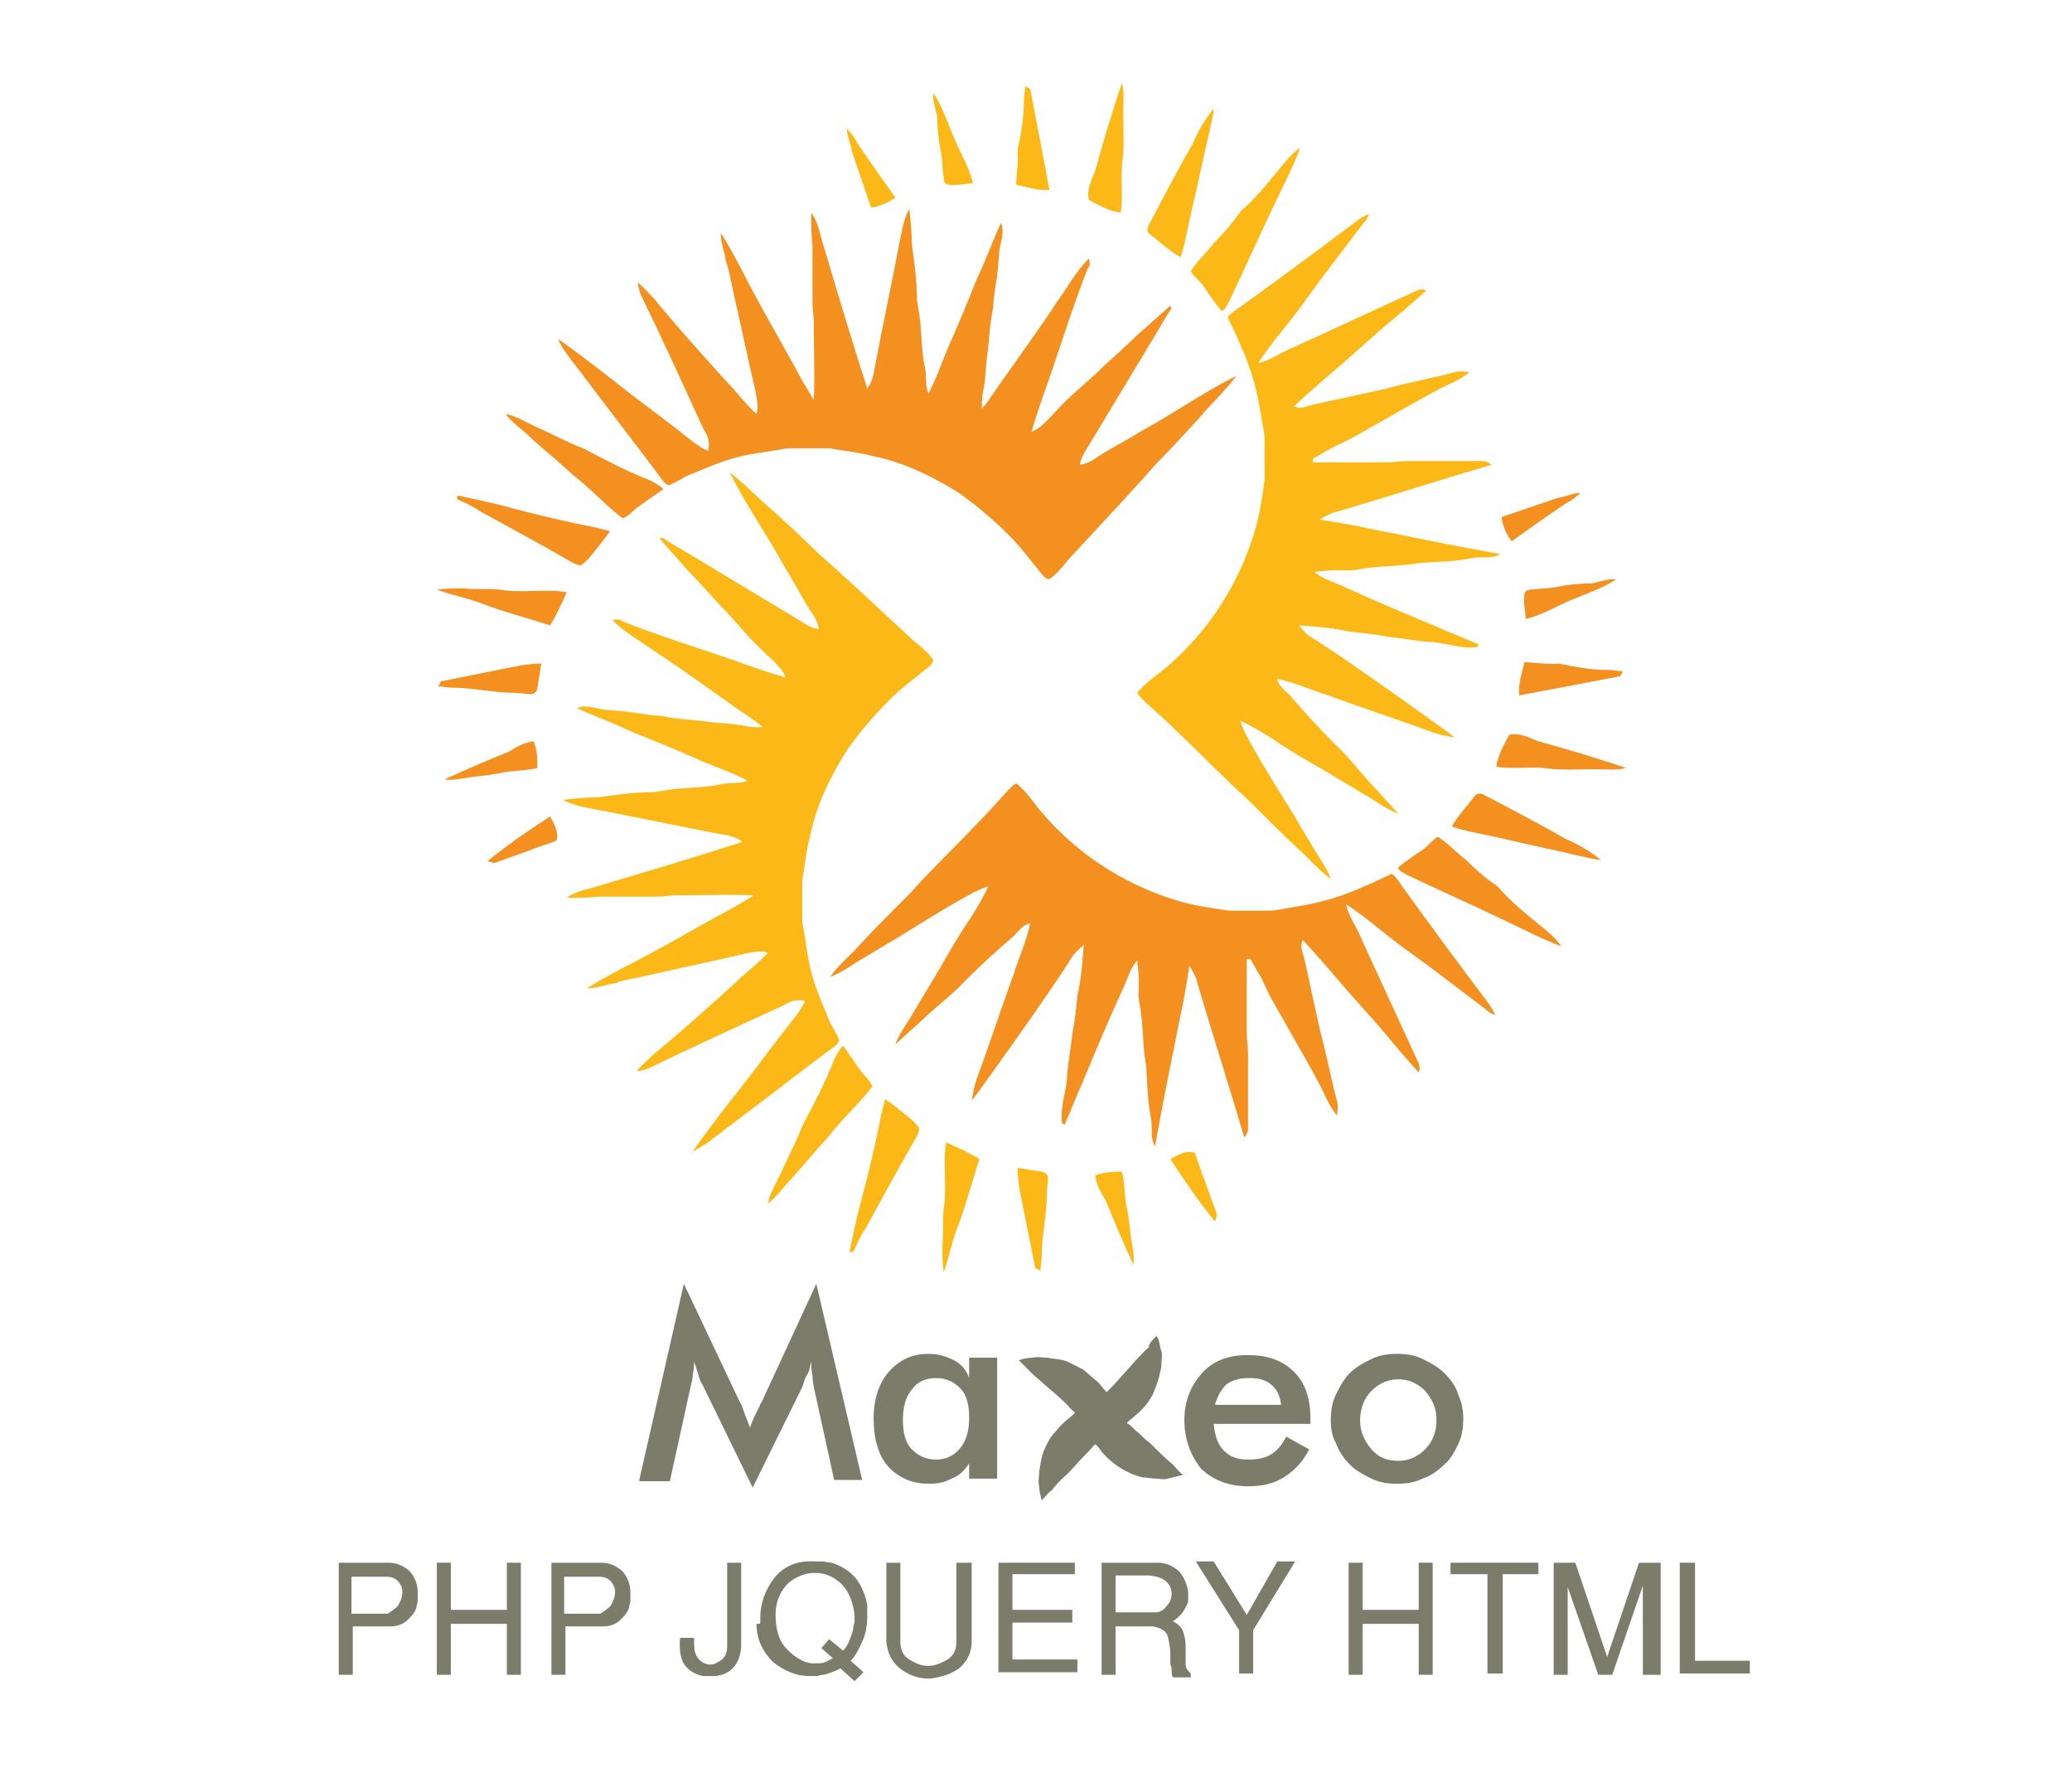 <?xml version="1.0" encoding="utf-8"?>
<!-- Generator: Adobe Illustrator 19.0.0, SVG Export Plug-In . SVG Version: 6.00 Build 0)  -->
<svg version="1.1" id="Livello_1" xmlns="http://www.w3.org/2000/svg" xmlns:xlink="http://www.w3.org/1999/xlink" x="0px" y="0px"
	 viewBox="-216 350.2 162.7 140.7" style="enable-background:new -216 350.2 162.7 140.7;" xml:space="preserve">
<style type="text/css">
	.st0{enable-background:new    ;}
	.st1{fill:#7B7C6A;}
	.st2{fill:#FCB816;}
	.st3{fill:#F39020;}
</style>
<g>
	<g class="st0">
		<path class="st1" d="M-165.8,466.4l3.5-15.4l4.4,9.3c0.1,0.1,0.2,0.4,0.3,0.7c0.1,0.3,0.3,0.8,0.5,1.3c0.1-0.4,0.4-1,0.7-1.6
			c0.1-0.2,0.1-0.3,0.2-0.4l4.3-9.3l3.6,15.4h-2.2l-1.6-7.3c0-0.1-0.1-0.4-0.1-0.9c-0.1-0.4-0.1-0.8-0.1-1.1c-0.1,0.3-0.1,0.7-0.3,1
			s-0.3,0.7-0.4,1l-3.9,7.9l-3.9-8c-0.2-0.3-0.3-0.6-0.4-1c-0.1-0.3-0.2-0.6-0.3-0.9c0,0.3,0,0.6-0.1,1c0,0.3-0.1,0.7-0.2,1.1
			l-1.6,7.3H-165.8z"/>
		<path class="st1" d="M-147.4,461.6c0-1.5,0.4-2.8,1.2-3.7c0.8-0.9,1.8-1.4,3.1-1.4c0.8,0,1.4,0.2,2,0.5c0.6,0.3,1,0.8,1.2,1.4
			v-1.6h2.2v9.5h-2.2v-1.2c-0.4,0.6-0.8,1-1.4,1.2c-0.5,0.3-1.1,0.4-1.8,0.4c-1.3,0-2.4-0.5-3.2-1.4
			C-147,464.5-147.4,463.2-147.4,461.6z M-145.1,461.7c0,1,0.2,1.8,0.7,2.3s1.1,0.8,1.9,0.8c0.8,0,1.4-0.3,1.9-0.9
			c0.5-0.6,0.7-1.4,0.7-2.4c0-1-0.2-1.8-0.7-2.3s-1.1-0.8-1.9-0.8c-0.8,0-1.5,0.3-1.9,0.9C-144.9,459.9-145.1,460.7-145.1,461.7z"/>
		<path class="st1" d="M-123,461.7c0-1.5,0.5-2.7,1.4-3.7c0.9-1,2.1-1.4,3.6-1.4c1.5,0,2.7,0.4,3.6,1.3s1.3,2.1,1.3,3.7v0.4h-7.6
			c0.1,0.9,0.3,1.6,0.8,2.1c0.5,0.5,1.1,0.7,1.9,0.7c0.7,0,1.3-0.1,1.8-0.4c0.5-0.3,0.9-0.8,1.2-1.4l1.8,1c-0.5,1-1.2,1.7-2,2.2
			c-0.8,0.5-1.7,0.7-2.8,0.7c-1.5,0-2.8-0.5-3.7-1.4C-122.5,464.5-123,463.2-123,461.7z M-120.6,460.5h5.2c-0.1-0.7-0.3-1.2-0.8-1.6
			s-1-0.5-1.8-0.5c-0.7,0-1.3,0.2-1.7,0.5C-120.1,459.3-120.4,459.8-120.6,460.5z"/>
		<path class="st1" d="M-111.5,461.7c0-0.7,0.1-1.4,0.4-2c0.3-0.6,0.6-1.2,1.1-1.7c0.5-0.5,1.1-0.8,1.7-1.1c0.6-0.3,1.3-0.4,2-0.4
			c0.7,0,1.4,0.1,2,0.4c0.6,0.3,1.2,0.6,1.7,1.1c0.5,0.5,0.9,1,1.1,1.7c0.3,0.6,0.4,1.3,0.4,1.9c0,0.7-0.1,1.4-0.4,2
			s-0.6,1.2-1.1,1.6c-0.5,0.5-1.1,0.9-1.7,1.1c-0.6,0.3-1.3,0.4-2,0.4c-0.7,0-1.4-0.1-2-0.4c-0.6-0.3-1.2-0.6-1.7-1.1
			c-0.5-0.5-0.9-1.1-1.1-1.7C-111.4,463-111.5,462.4-111.5,461.7z M-109.2,461.7c0,0.9,0.3,1.6,0.9,2.3s1.3,0.9,2.1,0.9
			s1.5-0.3,2.1-0.9s0.9-1.4,0.9-2.3c0-0.9-0.3-1.6-0.9-2.3c-0.6-0.6-1.3-0.9-2.1-0.9c-0.8,0-1.5,0.3-2.1,0.9
			S-109.2,460.8-109.2,461.7z"/>
	</g>
	<g class="st0">
		<path class="st1" d="M-189.6,472.9h4.1c0.6,0,1.1,0.2,1.6,0.6c0.4,0.4,0.7,1,0.7,1.7c0,0,0,0.1,0,0.1s0,0.1,0,0.1
			c0,0.1,0,0.3,0,0.5c0,0.2-0.1,0.3-0.1,0.5c-0.1,0.4-0.4,0.7-0.7,1c-0.3,0.3-0.8,0.5-1.3,0.5h-3v3.8h-1.1V472.9z M-188.5,476.9h2.9
			c0,0,0.1,0,0.2-0.1c0.1-0.1,0.2-0.1,0.4-0.3c0.2-0.1,0.3-0.3,0.4-0.5s0.2-0.5,0.2-0.8c0-0.4-0.2-0.7-0.4-0.9
			c-0.2-0.2-0.5-0.3-0.9-0.3h-2.7V476.9z"/>
		<path class="st1" d="M-181.7,472.9h1.1v3.7h4.4v-3.7h1.1v8.8h-1.1v-4h-4.4v4h-1.1V472.9z"/>
		<path class="st1" d="M-172.9,472.9h4.1c0.6,0,1.1,0.2,1.6,0.6c0.4,0.4,0.7,1,0.7,1.7c0,0,0,0.1,0,0.1s0,0.1,0,0.1
			c0,0.1,0,0.3,0,0.5c0,0.2-0.1,0.3-0.1,0.5c-0.1,0.4-0.4,0.7-0.7,1c-0.3,0.3-0.8,0.5-1.3,0.5h-3v3.8h-1.1V472.9z M-171.8,476.9h2.9
			c0,0,0.1,0,0.2-0.1c0.1-0.1,0.2-0.1,0.4-0.3c0.2-0.1,0.3-0.3,0.4-0.5s0.2-0.5,0.2-0.8c0-0.4-0.2-0.7-0.4-0.9
			c-0.2-0.2-0.5-0.3-0.9-0.3h-2.7V476.9z"/>
		<path class="st1" d="M-160,481.8c-0.1,0-0.3,0-0.4,0s-0.3,0-0.4,0c-0.5-0.1-0.9-0.3-1.3-0.7s-0.6-1.2-0.5-2.3h1.1
			c0,0.1,0,0.1,0,0.2c0,0.1,0,0.1,0,0.2c0,0.6,0.1,1,0.4,1.3c0.3,0.3,0.6,0.4,0.9,0.4c0,0,0,0,0,0c0,0,0,0,0,0
			c0.3,0,0.6-0.2,0.9-0.4c0.3-0.3,0.4-0.6,0.4-1.1v-6.5h1.1v6.5c0,0.6-0.2,1.2-0.5,1.6S-159.2,481.8-160,481.8L-160,481.8z"/>
		<path class="st1" d="M-156.3,477.6c0,0,0-0.1,0-0.2c0,0,0-0.1,0-0.1s0-0.1,0-0.1c0-1.1,0.4-2.2,1.1-3.1s1.8-1.4,3.2-1.3
			c0.2,0,0.4,0,0.6,0c0.2,0,0.4,0.1,0.7,0.1c0.6,0.2,1.2,0.5,1.7,1c0.5,0.5,0.9,1.3,1.1,2.3c0,0.1,0,0.3,0,0.4c0,0.1,0,0.3,0,0.4
			c0,0.8-0.1,1.5-0.4,2.1c-0.3,0.7-0.6,1.2-0.9,1.5l1,0.9l-0.7,0.7l-1.1-1c-0.2,0.1-0.4,0.2-0.7,0.3s-0.5,0.2-0.7,0.2
			c-0.2,0-0.3,0.1-0.5,0.1c-0.2,0-0.3,0-0.5,0c-1.1,0-2-0.4-2.9-1.1c-0.8-0.8-1.3-1.8-1.3-3C-156.3,477.7-156.3,477.7-156.3,477.6z
			 M-149.9,474.6c-0.6-0.6-1.3-0.9-2.1-0.9c0,0,0,0,0,0s0,0,0,0c-0.8,0-1.5,0.3-2.1,0.8c-0.6,0.6-1,1.4-1,2.5c0,1.2,0.3,2.1,0.9,2.7
			s1.2,1,1.9,1.1c0.1,0,0.2,0,0.2,0s0.2,0,0.2,0c0.2,0,0.5,0,0.7-0.1c0.2-0.1,0.4-0.2,0.6-0.3l-0.9-0.8l0.6-0.7l1.1,0.9
			c0.2-0.2,0.4-0.5,0.5-0.8s0.3-0.7,0.3-1c0-0.2,0.1-0.3,0.1-0.5s0-0.3,0-0.5C-149,476.1-149.3,475.2-149.9,474.6z"/>
		<path class="st1" d="M-146.5,472.9h1.2v6.2c0,0.6,0.2,1.1,0.7,1.4c0.5,0.3,0.9,0.5,1.5,0.5c0.5,0,1-0.2,1.5-0.5
			c0.5-0.3,0.7-0.8,0.7-1.4v-6.2h1.2v6.2c0,0.9-0.4,1.6-1,2.1c-0.7,0.5-1.5,0.7-2.3,0.8c0,0,0,0,0,0c0,0,0,0,0,0
			c-0.8,0-1.5-0.2-2.2-0.7c-0.7-0.5-1.1-1.2-1.2-2.2V472.9z"/>
		<path class="st1" d="M-137.6,472.9h6v0.9h-4.9v2.8h4.7v1h-4.7v2.9h5.1v1h-6.2V472.9z"/>
		<path class="st1" d="M-129.6,472.9h4.5c0.6,0,1.1,0.2,1.6,0.6c0.4,0.4,0.7,1,0.8,1.7c0,0.1,0,0.3,0,0.5s0,0.3-0.1,0.5
			c-0.1,0.2-0.2,0.4-0.4,0.7c-0.2,0.2-0.4,0.4-0.7,0.6c0.4,0.2,0.7,0.5,0.8,0.8c0.1,0.3,0.2,0.7,0.2,1.1c0,0,0,0,0,0.1
			c0,0,0,0.1,0,0.1c0,0,0,0.1,0,0.1c0,0.1,0,0.1,0,0.2c0,0.3,0,0.7,0,1s0.2,0.5,0.4,0.7v0.3h-1.4c-0.1-0.2-0.1-0.3-0.1-0.5
			c0-0.2,0-0.3-0.1-0.5c0-0.1,0-0.2,0-0.3s0-0.2,0-0.3c0,0,0,0,0-0.1c0,0,0,0,0-0.1c0-0.5-0.1-1-0.2-1.4c-0.1-0.4-0.5-0.7-1.2-0.8
			h-2.9v3.8h-1.1V472.9z M-125.4,476.8C-125.4,476.8-125.3,476.8-125.4,476.8c0.1,0,0.1,0,0.1,0c0.4,0,0.7-0.2,0.9-0.5
			c0.3-0.3,0.4-0.6,0.4-1c0,0,0,0,0,0s0,0,0,0c0,0,0,0,0,0s0,0,0,0c0-0.3-0.1-0.6-0.4-0.9c-0.3-0.3-0.7-0.4-1.3-0.5h-2.7v2.9H-125.4
			z"/>
		<path class="st1" d="M-118.7,478.2l-3.4-5.4h1.4l2.6,4.2l2.4-4.2h1.4l-3.3,5.4v3.4h-1.1V478.2z"/>
		<path class="st1" d="M-110.1,472.9h1.1v3.7h4.4v-3.7h1.1v8.8h-1.1v-4h-4.4v4h-1.1V472.9z"/>
		<path class="st1" d="M-99.2,473.8h-2.9v-0.9h6.9v0.9H-98v7.8h-1.2V473.8z"/>
		<path class="st1" d="M-94,472.9h1.7l2.5,7.4l2.5-7.4h1.7v8.8H-87v-7l-2.4,7h-1.1l-2.4-6.9v6.9H-94V472.9z"/>
		<path class="st1" d="M-84.1,472.9h1.2v7.7h4.3v1h-5.5V472.9z"/>
	</g>
	<path class="st2" d="M-130,442.5c0.7-0.3,1.4-0.3,2.1-0.3c0.2,0.8,0.2,1.6,0.3,2.4c0.2,0.9,0.3,1.8,0.4,2.7
		c0.1,0.7,0.3,1.5,0.2,2.2c-0.8-1.7-1.5-3.4-2.2-5.1C-129.6,443.8-129.9,443.2-130,442.5 M-136.1,441.9c0.6,0.1,1.3,0.2,1.9,0.3
		c0.2,0,0.5,0.2,0.5,0.5c0,0.4-0.1,0.8-0.1,1.3c0,1.6-0.4,3.2-0.4,4.8c0,0.4-0.1,0.8-0.1,1.2c-0.1-0.1-0.3-0.2-0.4-0.2
		c-0.4-2-0.8-4-1.2-6C-136,443.2-136.1,442.6-136.1,441.9 M-124.1,441.2c0.6-0.3,1.2-0.7,1.9-0.5c0.3,0.7,0.5,1.5,0.8,2.2
		c0.3,0.8,0.6,1.7,0.9,2.5c0.1,0.2,0,0.5-0.1,0.7C-121.9,444.5-123,442.9-124.1,441.2 M-141.9,445.1c0.3-1.7-0.1-3.5,0.2-5.2
		c0.9,0.4,1.8,0.8,2.6,1.3c-0.6,1.9-1.1,3.8-1.8,5.6c-0.4,1.1-0.6,2.2-1,3.3c-0.1-0.7-0.1-1.4-0.1-2.1
		C-141.9,447.1-142,446.1-141.9,445.1 M-146.8,437.7c0.1-0.4,0.2-0.8,0.3-1.2c0.6,0.4,1.2,0.9,1.7,1.3c0.4,0.3,0.7,0.6,1,1
		c-0.1,0.5-0.3,0.8-0.6,1.3c-1.2,2.1-2.4,4.3-3.6,6.5c-0.4,0.6-0.7,1.2-1,1.9c-0.1,0-0.2,0-0.3,0c0.3-1.4,0.6-2.9,1-4.3
		C-147.7,441.9-147.2,439.8-146.8,437.7 M-150.5,433.4c0.2-0.4,0.4-0.8,0.7-1.1c0.5,0.7,0.9,1.3,1.4,2c0.3,0.4,0.7,0.7,0.9,1.2
		c-0.9,1.2-2,2.2-3,3.4c-0.8,1-1.7,1.9-2.5,2.9c-0.3,0.3-0.6,0.7-0.9,1c-0.6,0.6-1.1,1.4-1.8,1.9c0.2-1,0.8-1.8,1.2-2.8
		c0.5-1.1,1.1-2.2,1.5-3.3C-152.1,436.9-151.2,435.2-150.5,433.4 M-158.7,387.3c1.2,0.9,2.2,2,3.4,3c1.2,1.1,2.3,2.1,3.5,3.3
		c2.4,2.1,4.7,4.3,7.1,6.5c0.6,0.6,1.4,1.1,1.9,1.8c0.2,0.2-0.1,0.5-0.2,0.6c-1.1,0.9-2.2,1.7-3.2,2.7c-1.2,1.2-2.3,2.5-3.3,3.9
		c-1.3,2.1-2.4,4.3-2.9,6.8c-0.3,1.1-0.4,2.3-0.6,3.4c0,1.1,0,2.2,0,3.3c0.3,1.5,0.4,3.1,0.9,4.6c0.3,1,0.8,2.1,1.2,3.1
		c0.2,0.5,0.6,1,0.8,1.6c-0.1,0.3-0.4,0.5-0.7,0.7c-2.8,2.1-5.5,4.2-8.3,6.3c-0.8,0.6-1.6,1.3-2.5,1.7c1.4-2,2.9-3.9,4.4-5.8
		c1.2-1.6,2.4-3.2,3.6-4.7c0.3-0.4,0.6-0.8,0.8-1.3c-0.8-0.2-1.3,0.1-1.8,0.4c-3.5,1.6-7,3.2-10.5,4.9c-0.3,0.1-0.6,0.2-0.9,0.2
		c0.4-0.5,0.9-0.9,1.3-1.3c2.2-1.8,4.3-3.7,6.4-5.6c0.8-0.8,1.8-1.5,2.6-2.4c-0.6-0.2-1.3,0-1.9,0.1c-2.5,0.6-5,1.1-7.6,1.7
		c-0.8,0.2-1.7,0.3-2.5,0.6c-0.7,0.1-1.4,0.4-2.2,0.4c0.9-0.6,1.9-1.1,2.8-1.6c3-1.5,5.8-3.2,8.8-4.8c0.5-0.3,1-0.6,1.5-0.9
		c-2-0.1-4,0-6.1,0c-0.5,0-1,0.1-1.5,0.1c-1.5,0-3,0-4.5,0c-0.9,0.1-1.8,0.1-2.6,0.1c0.8-0.6,1.8-0.7,2.7-1
		c3.7-1.1,7.4-2.2,11.1-3.4c-0.5-0.4-1.1-0.5-1.7-0.6c-3.2-0.6-6.4-1.3-9.6-1.9c-0.9-0.2-1.9-0.3-2.8-0.8c0.9-0.1,1.9-0.2,2.8-0.2
		c1.4-0.2,2.8-0.4,4.3-0.4c0.8-0.1,1.6-0.3,2.4-0.3c0.9-0.1,1.9-0.1,2.8-0.3c0.7-0.2,1.5,0,2.2-0.3c-1.1-0.6-2.3-1-3.5-1.5
		c-1.8-0.8-3.7-1.6-5.5-2.3c-1.4-0.7-2.9-1.2-4.4-1.9c0.7-0.3,1.4,0,2,0.1c0.7,0.1,1.4,0.1,2.1,0.2c0.8,0.1,1.7,0.3,2.5,0.3
		c1.3,0.3,2.6,0.3,3.9,0.5c0.9,0.1,1.8,0.1,2.7,0.3c0.5,0.1,0.9,0.1,1.4,0.1c-0.8-0.7-1.7-1.2-2.5-1.8c-2-1.4-3.9-2.8-5.9-4.1
		c-1.1-0.8-2.4-1.5-3.4-2.5c0.3-0.1,0.6-0.1,0.8,0.1c2.8,1.1,5.7,2,8.6,3c1.4,0.5,2.8,1,4.2,1.4c-0.3-0.8-1-1.3-1.6-1.9
		c-1.1-1-2-2.1-3-3.2c-1-1-1.9-2.1-2.9-3.1c-0.8-0.9-1.6-1.8-2.4-2.7c0.1,0,0.2-0.1,0.2-0.1c0.7,0.5,1.5,0.9,2.3,1.4
		c2.8,1.7,5.5,3.3,8.3,5c0.5,0.3,1,0.7,1.7,0.8c-0.1-0.6-0.4-1.1-0.7-1.5c-0.7-1.1-1.3-2.3-2-3.4
		C-155.7,392.3-157.4,389.9-158.7,387.3 M-109.4,367.5c0.3-0.2,0.6-0.4,0.9-0.5c-0.1,0.3-0.3,0.6-0.5,0.8c-1.5,2-3,3.9-4.5,6
		c-1.2,1.7-2.6,3.2-3.7,4.9c1-0.2,1.7-0.8,2.7-1.2c3.3-1.5,6.5-3,9.8-4.5c0.2-0.1,0.5-0.1,0.7,0c-1.2,1.1-2.4,2.1-3.6,3.1
		c-0.9,0.8-1.8,1.6-2.7,2.4c-1.4,1.2-2.8,2.4-4.1,3.6c0.6,0.3,1.2-0.1,1.8-0.2c1.9-0.4,3.7-0.8,5.5-1.2c1.8-0.5,3.6-0.8,5.4-1.3
		c0.4-0.1,0.7,0,1.1,0c-0.7,0.6-1.5,0.9-2.3,1.3c-1.5,0.8-2.9,1.6-4.3,2.4c-1.3,0.7-2.5,1.5-3.9,2.1c-0.6,0.3-1.2,0.7-1.8,1
		c0,0.1,0,0.2,0,0.3c1.9,0,3.9,0,5.8,0c0.5,0,1.1-0.1,1.6-0.1c2,0,3.9,0,5.9,0c0.3,0,0.5,0.1,0.7,0.3c-4.1,1.2-8.1,2.5-12.2,3.7
		c-0.5,0.1-0.9,0.4-1.3,0.6c1.3,0.2,2.6,0.4,3.9,0.7c3.5,0.7,6.9,1.4,10.3,2c-0.6,0.4-1.4,0.2-2.1,0.3c-1.4,0.3-2.8,0.3-4.2,0.4
		c-1.6,0.3-3.2,0.2-4.8,0.5c-0.8,0.2-1.6,0-2.4,0.1c-0.4,0-0.7,0.1-1.1,0.1c0.7,0.6,1.6,0.8,2.4,1.2c2.4,1.1,4.8,2.1,7.2,3.1
		c1.1,0.5,2.2,0.9,3.3,1.4c0,0,0,0.1-0.1,0.2c-1.3,0.2-2.6-0.4-3.9-0.4c-1-0.1-2.1-0.3-3.1-0.4c-1-0.2-2-0.3-3-0.4
		c-1.3-0.3-2.7-0.4-4-0.5c0.4,0.5,0.8,0.9,1.4,1.2c2.9,1.9,5.7,3.9,8.5,5.9c0.8,0.6,1.6,1.1,2.3,1.7c-0.6-0.1-1.1-0.2-1.7-0.4
		c-2.7-1-5.5-1.9-8.2-2.9c-1.3-0.4-2.6-1-4-1.3c0.1,0.6,0.6,0.9,1,1.3c1.1,1.3,2.3,2.6,3.5,3.8c1.2,1.1,2.1,2.4,3.2,3.5
		c0.6,0.7,1.2,1.3,1.8,2c-1-0.4-1.9-1.1-2.8-1.6c-1-0.6-2-1.2-3-1.8c-1.4-0.8-2.8-1.6-4.1-2.5c-0.8-0.5-1.6-1-2.5-1.4
		c0.2,0.7,0.6,1.4,1,2.1c1,1.8,2.1,3.5,3.2,5.3c0.5,0.9,1.1,1.8,1.6,2.7c0.5,0.8,1,1.5,1.3,2.3c-0.9-0.6-1.6-1.5-2.4-2.2
		c-1.4-1.3-2.8-2.7-4.2-4.1c-1.8-1.6-3.5-3.4-5.2-5c-0.9-0.9-1.9-1.8-2.9-2.7c-0.2-0.2-0.4-0.4-0.5-0.6c0.5-0.6,1.1-1.1,1.8-1.6
		c3.5-2.8,6.1-6.7,7.4-11c0.4-1.3,0.6-2.7,0.8-4.1c0-1,0-2.1,0-3.1c0-0.7-0.2-1.4-0.3-2.1c-0.3-1.9-0.8-3.7-1.6-5.4
		c-0.3-0.8-0.7-1.5-1-2.2c0.4-0.5,0.9-0.7,1.4-1.1C-115.3,371.9-112.3,369.7-109.4,367.5 M-115.4,363.3c0.4-0.5,0.9-1.1,1.5-1.5
		c-0.6,1.6-1.4,3.1-2.1,4.6c-1.2,2.5-2.3,5-3.5,7.5c-0.2,0.3-0.3,0.7-0.6,0.7c-0.5-0.6-0.9-1.2-1.3-1.8c-0.3-0.5-0.8-0.8-1.1-1.3
		c0.5-0.8,1.2-1.4,1.8-2.2c0.8-0.8,1.5-1.6,2.1-2.5C-117.4,365.8-116.4,364.5-115.4,363.3 M-149.5,360.3c0.3,0.3,0.6,0.7,0.8,1.1
		c1,1.5,2,2.9,3,4.3c-0.5,0.4-1.2,0.7-1.9,0.8c-0.5-1.5-1-2.9-1.5-4.4C-149.2,361.4-149.5,360.9-149.5,360.3 M-122.3,361.4
		c0.4-1,1-1.9,1.6-2.7c0,0.6-0.2,1.1-0.3,1.7c-0.5,2.1-0.9,4.1-1.4,6.2c-0.3,1.3-0.5,2.6-0.9,3.8c-0.9-0.5-1.6-1.2-2.4-1.8
		c-0.3-0.2-0.2-0.6,0-0.9C-124.6,365.6-123.5,363.5-122.3,361.4 M-142.7,357.5c0.7,1.1,1.1,2.3,1.6,3.5s1.2,2.3,1.5,3.6
		c-0.6,0-1.2,0.2-1.9,0.1c-0.3,0-0.4-0.3-0.4-0.5c-0.1-0.7-0.1-1.4-0.2-2c-0.2-0.9-0.3-1.9-0.3-2.8
		C-142.5,358.8-142.8,358.1-142.7,357.5 M-135.6,358.1c0-0.4,0.1-0.7,0.1-1.1c0.1,0,0.3,0.1,0.4,0.2c0.5,2.6,1,5.2,1.5,7.9
		c-0.9,0.1-1.7-0.2-2.6-0.4c0-0.9,0.2-1.8,0.1-2.7C-135.8,360.6-135.6,359.4-135.6,358.1 M-127.9,356.7c0.2,0.8,0.1,1.6,0.1,2.4
		c0,1.4,0.1,2.8-0.1,4.1c-0.1,1.2,0.1,2.5-0.1,3.7c-0.9-0.1-1.7-0.6-2.5-1c-0.2-0.8,0.2-1.5,0.5-2.3
		C-129.4,361.4-128.7,359.1-127.9,356.7"/>
	<path class="st3" d="M-174.1,408.4c0.3,0.7,0.3,1.4,0.3,2.1c-0.8,0.2-1.6,0.2-2.4,0.3c-0.9,0.2-1.8,0.3-2.7,0.4
		c-0.7,0.1-1.5,0.3-2.2,0.2c1.7-0.8,3.4-1.5,5.1-2.2C-175.4,408.8-174.8,408.5-174.1,408.4 M-173.5,402.3c-0.1,0.6-0.2,1.3-0.3,1.9
		c0,0.2-0.2,0.5-0.5,0.5c-0.4,0-0.8-0.1-1.3-0.1c-1.6,0-3.2-0.4-4.8-0.4c-0.4,0-0.8-0.1-1.2-0.1c0.1-0.1,0.2-0.3,0.2-0.4
		c2-0.4,4-0.8,6-1.2C-174.8,402.4-174.2,402.3-173.5,402.3 M-172.8,414.3c0.3,0.6,0.7,1.2,0.5,1.9c-0.7,0.3-1.5,0.5-2.2,0.8
		c-0.8,0.3-1.7,0.6-2.5,0.9c-0.2,0.1-0.5,0-0.7-0.1C-176.1,416.5-174.5,415.4-172.8,414.3 M-176.7,396.5c1.7,0.3,3.5-0.1,5.2,0.2
		c-0.4,0.9-0.8,1.8-1.3,2.6c-1.9-0.6-3.8-1.1-5.6-1.8c-1.1-0.4-2.2-0.6-3.3-1c0.7-0.1,1.4-0.1,2.1-0.1
		C-178.7,396.5-177.7,396.4-176.7,396.5 M-169.3,391.6c0.4,0.1,0.8,0.2,1.2,0.3c-0.4,0.6-0.9,1.2-1.3,1.7c-0.3,0.4-0.6,0.7-1,1
		c-0.5-0.1-0.8-0.3-1.3-0.6c-2.1-1.2-4.3-2.4-6.5-3.6c-0.6-0.4-1.2-0.7-1.9-1c0-0.1,0-0.2,0-0.3c1.4,0.3,2.9,0.6,4.3,1
		C-173.5,390.7-171.4,391.2-169.3,391.6 M-165,387.9c0.4,0.2,0.8,0.4,1.1,0.7c-0.7,0.5-1.3,0.9-2,1.4c-0.4,0.3-0.7,0.7-1.2,0.9
		c-1.2-0.9-2.2-2-3.4-3c-1-0.8-1.9-1.7-2.9-2.5c-0.3-0.3-0.7-0.6-1-0.9c-0.6-0.6-1.4-1.1-1.9-1.8c1,0.2,1.8,0.8,2.8,1.2
		c1.1,0.5,2.2,1.1,3.3,1.5C-168.5,386.3-166.8,387.2-165,387.9 M-118.9,379.7c-0.9,1.2-2,2.2-3,3.4c-1.1,1.2-2.1,2.3-3.3,3.5
		c-2.1,2.4-4.3,4.7-6.5,7.1c-0.6,0.6-1.1,1.4-1.8,1.9c-0.2,0.2-0.5-0.1-0.6-0.2c-0.9-1.1-1.7-2.2-2.7-3.2c-1.2-1.2-2.5-2.3-3.9-3.3
		c-2.1-1.3-4.3-2.4-6.8-2.9c-1.1-0.3-2.3-0.4-3.4-0.6c-1.1,0-2.2,0-3.3,0c-1.5,0.3-3.1,0.4-4.6,0.9c-1,0.3-2.1,0.8-3.1,1.2
		c-0.5,0.2-1,0.6-1.6,0.8c-0.3-0.1-0.5-0.4-0.7-0.7c-2.1-2.8-4.2-5.5-6.3-8.3c-0.6-0.8-1.3-1.6-1.7-2.5c2,1.4,3.9,2.9,5.8,4.4
		c1.6,1.2,3.2,2.4,4.7,3.6c0.4,0.3,0.8,0.6,1.3,0.8c0.2-0.8-0.1-1.3-0.4-1.8c-1.6-3.5-3.2-7-4.9-10.5c-0.1-0.3-0.2-0.6-0.2-0.9
		c0.5,0.4,0.9,0.9,1.3,1.3c1.8,2.2,3.7,4.3,5.6,6.4c0.8,0.8,1.5,1.8,2.4,2.6c0.2-0.6,0-1.3-0.1-1.9c-0.6-2.5-1.1-5-1.7-7.6
		c-0.2-0.8-0.3-1.7-0.6-2.5c-0.1-0.7-0.4-1.4-0.4-2.2c0.6,0.9,1.1,1.9,1.6,2.8c1.5,3,3.2,5.8,4.8,8.8c0.3,0.5,0.6,1,0.9,1.5
		c0.1-2,0-4,0-6.1c0-0.5-0.1-1-0.1-1.5c0-1.5,0-3,0-4.5c-0.1-0.9-0.1-1.8-0.1-2.6c0.6,0.8,0.7,1.8,1,2.7c1.1,3.7,2.2,7.4,3.4,11.1
		c0.4-0.5,0.5-1.1,0.6-1.7c0.6-3.2,1.3-6.4,1.9-9.6c0.2-0.9,0.3-1.9,0.8-2.8c0.1,0.9,0.2,1.9,0.2,2.8c0.2,1.4,0.4,2.8,0.4,4.3
		c0.1,0.8,0.3,1.6,0.3,2.4c0.1,0.9,0.1,1.9,0.3,2.8c0.2,0.7,0,1.5,0.3,2.2c0.6-1.1,1-2.3,1.5-3.5c0.8-1.8,1.6-3.7,2.3-5.5
		c0.7-1.4,1.2-2.9,1.9-4.4c0.3,0.7,0,1.4-0.1,2c-0.1,0.7-0.1,1.4-0.2,2.1c-0.1,0.8-0.3,1.7-0.3,2.5c-0.3,1.3-0.3,2.6-0.5,3.9
		c-0.1,0.9-0.1,1.8-0.3,2.7c-0.1,0.5-0.1,0.9-0.1,1.4c0.7-0.8,1.2-1.7,1.8-2.5c1.4-2,2.8-3.9,4.1-5.9c0.8-1.1,1.5-2.4,2.5-3.4
		c0.1,0.3,0.1,0.6-0.1,0.8c-1.1,2.8-2,5.7-3,8.6c-0.5,1.4-1,2.8-1.4,4.2c0.8-0.3,1.3-1,1.9-1.6c1-1.1,2.1-2,3.2-3
		c1-1,2.1-1.9,3.1-2.9c0.9-0.8,1.8-1.6,2.7-2.4c0,0.1,0.1,0.2,0.1,0.2c-0.5,0.7-0.9,1.5-1.4,2.3c-1.7,2.8-3.3,5.5-5,8.3
		c-0.3,0.5-0.7,1-0.8,1.7c0.6-0.1,1.1-0.4,1.5-0.7c1.1-0.7,2.3-1.3,3.4-2C-123.9,382.7-121.5,381-118.9,379.7 M-99.1,429
		c0.2,0.3,0.4,0.6,0.5,0.9c-0.3-0.1-0.6-0.3-0.8-0.5c-2-1.5-3.9-3-6-4.5c-1.7-1.2-3.2-2.6-4.9-3.7c0.2,1,0.8,1.7,1.2,2.7
		c1.5,3.3,3,6.5,4.5,9.8c0.1,0.2,0.1,0.5,0,0.7c-1.1-1.2-2.1-2.4-3.1-3.6c-0.8-0.9-1.6-1.8-2.4-2.7c-1.2-1.4-2.4-2.8-3.6-4.1
		c-0.3,0.6,0.1,1.2,0.2,1.8c0.4,1.9,0.8,3.7,1.2,5.5c0.5,1.8,0.8,3.6,1.3,5.4c0.1,0.4,0,0.7,0,1.1c-0.6-0.7-0.9-1.5-1.3-2.3
		c-0.8-1.5-1.6-2.9-2.4-4.3c-0.7-1.3-1.5-2.5-2.1-3.9c-0.3-0.6-0.7-1.2-1-1.8c-0.1,0-0.2,0-0.3,0c0,1.9,0,3.9,0,5.8
		c0,0.5,0.1,1.1,0.1,1.6c0,2,0,3.9,0,5.9c0,0.3-0.1,0.5-0.3,0.7c-1.2-4.1-2.5-8.1-3.7-12.2c-0.1-0.5-0.4-0.9-0.6-1.3
		c-0.2,1.3-0.4,2.6-0.7,3.9c-0.7,3.5-1.4,6.9-2,10.3c-0.4-0.6-0.2-1.4-0.3-2.1c-0.3-1.4-0.3-2.8-0.4-4.2c-0.3-1.6-0.2-3.2-0.5-4.8
		c-0.2-0.8,0-1.6-0.1-2.4c0-0.4-0.1-0.7-0.1-1.1c-0.6,0.7-0.8,1.6-1.2,2.4c-1.1,2.4-2.1,4.8-3.1,7.2c-0.5,1.1-0.9,2.2-1.4,3.3
		c0,0-0.1,0-0.2-0.1c-0.2-1.3,0.4-2.6,0.4-3.9c0.1-1,0.3-2.1,0.4-3.1c0.2-1,0.3-2,0.4-3c0.3-1.3,0.4-2.7,0.5-4
		c-0.5,0.4-0.9,0.8-1.2,1.4c-1.9,2.9-3.9,5.7-5.9,8.5c-0.6,0.8-1.1,1.6-1.7,2.3c0.1-0.6,0.2-1.1,0.4-1.7c1-2.7,1.9-5.5,2.9-8.2
		c0.4-1.3,1-2.6,1.3-4c-0.6,0.1-0.9,0.6-1.3,1c-1.3,1.1-2.6,2.3-3.8,3.5c-1.1,1.2-2.4,2.1-3.5,3.2c-0.7,0.6-1.3,1.2-2,1.8
		c0.4-1,1.1-1.9,1.6-2.8c0.6-1,1.2-2,1.8-3c0.8-1.4,1.6-2.8,2.5-4.1c0.5-0.8,1-1.6,1.4-2.5c-0.7,0.2-1.4,0.6-2.1,1
		c-1.8,1-3.5,2.1-5.3,3.2c-0.9,0.5-1.8,1.1-2.7,1.6c-0.8,0.5-1.5,1-2.3,1.3c0.6-0.9,1.5-1.6,2.2-2.4c1.3-1.4,2.7-2.8,4.1-4.2
		c1.6-1.8,3.4-3.5,5-5.2c0.9-0.9,1.8-1.9,2.7-2.9c0.2-0.2,0.4-0.4,0.6-0.5c0.6,0.5,1.1,1.1,1.6,1.8c2.8,3.5,6.7,6.1,11,7.4
		c1.3,0.4,2.7,0.6,4.1,0.8c1,0,2.1,0,3.1,0c0.7,0,1.4-0.2,2.1-0.3c1.9-0.3,3.7-0.8,5.4-1.6c0.8-0.3,1.5-0.7,2.2-1
		c0.5,0.4,0.7,0.9,1.1,1.4C-103.5,423.1-101.3,426.1-99.1,429 M-94.9,423c0.5,0.4,1.1,0.9,1.5,1.5c-1.6-0.6-3.1-1.4-4.6-2.1
		c-2.5-1.2-5-2.3-7.5-3.5c-0.3-0.2-0.7-0.3-0.7-0.6c0.6-0.5,1.2-0.9,1.8-1.3c0.5-0.3,0.8-0.8,1.3-1.1c0.8,0.5,1.4,1.2,2.2,1.8
		c0.8,0.8,1.6,1.5,2.5,2.1C-97.4,421-96.1,422-94.9,423 M-91.9,388.9c-0.3,0.3-0.7,0.6-1.1,0.8c-1.5,1-2.9,2-4.3,3
		c-0.4-0.5-0.7-1.2-0.8-1.9c1.5-0.5,2.9-1,4.4-1.5C-93,389.2-92.5,388.9-91.9,388.9 M-93,416.1c1,0.4,1.9,1,2.7,1.6
		c-0.6,0-1.1-0.2-1.7-0.3c-2.1-0.5-4.1-0.9-6.2-1.4c-1.3-0.3-2.6-0.5-3.8-0.9c0.5-0.9,1.2-1.6,1.8-2.4c0.2-0.3,0.6-0.2,0.9,0
		C-97.2,413.8-95.1,414.9-93,416.1 M-89.1,395.7c-1.1,0.7-2.3,1.1-3.5,1.6s-2.3,1.2-3.6,1.5c0-0.6-0.2-1.2-0.1-1.9
		c0-0.3,0.3-0.4,0.5-0.4c0.7-0.1,1.4-0.1,2-0.2c0.9-0.2,1.9-0.3,2.8-0.3C-90.4,395.9-89.7,395.6-89.1,395.7 M-89.7,402.8
		c0.4,0,0.7,0.1,1.1,0.1c0,0.1-0.1,0.3-0.2,0.4c-2.6,0.5-5.2,1-7.9,1.5c-0.1-0.9,0.2-1.7,0.4-2.6c0.9,0,1.8,0.2,2.7,0.1
		C-92.2,402.6-91,402.8-89.7,402.8 M-88.3,410.5c-0.8,0.2-1.6,0.1-2.4,0.1c-1.4,0-2.8,0.1-4.1-0.1c-1.2-0.1-2.5,0.1-3.7-0.1
		c0.1-0.9,0.6-1.7,1-2.5c0.8-0.2,1.5,0.2,2.3,0.5C-93,409-90.7,409.7-88.3,410.5"/>
	<path class="st1" d="M-123.1,466.4C-123.1,466.4-123,466.4-123.1,466.4l0,0.1C-123.1,466.5-123.1,466.4-123.1,466.4 M-125.2,455.1
		C-125.2,455.1-125.1,455.1-125.2,455.1c0.1,0.1,0.2,0.3,0.2,0.4c0.1,0.3,0.1,0.6,0.2,0.8c0.1,0.3,0,0.6,0,0.9c0,0.2,0,0.4-0.1,0.7
		c-0.1,0.6-0.3,1.1-0.5,1.6c-0.3,0.7-0.8,1.3-1.4,1.8c-0.2,0.2-0.5,0.4-0.7,0.6c0,0.1,0.1,0.1,0.1,0.1c0.3,0.2,0.5,0.5,0.8,0.7
		c0.3,0.3,0.6,0.6,0.9,0.8c0.6,0.6,1.2,1.2,1.8,1.7c0.3,0.3,0.5,0.6,0.8,0.8c-0.4,0.1-0.8,0.2-1.2,0.3c-0.3,0.1-0.6,0-0.9,0
		c-0.4,0-0.7-0.1-1.1-0.1c-1.2-0.3-2.3-1-3.1-1.9c-0.2-0.2-0.3-0.5-0.6-0.7c-0.1,0.1-0.2,0.2-0.2,0.2c-0.4,0.5-0.9,0.9-1.3,1.4
		c-0.3,0.3-0.6,0.7-1,1c-0.3,0.3-0.6,0.6-0.9,1c-0.3,0.2-0.5,0.5-0.8,0.8c-0.1-0.4-0.2-0.7-0.2-1.1c-0.1-0.4,0-0.7,0-1.1
		c0.1-0.7,0.2-1.4,0.5-2c0.2-0.4,0.4-0.8,0.7-1.1c0.4-0.5,0.8-0.9,1.2-1.2c0.1-0.1,0.3-0.2,0.4-0.4c-0.2-0.2-0.4-0.3-0.5-0.5
		c-0.6-0.6-1.3-1.2-1.9-1.7c-0.3-0.3-0.7-0.6-1-0.9c-0.3-0.3-0.7-0.7-1-1c0,0,0,0,0,0c0.3-0.1,0.7-0.2,1.1-0.2c0.4-0.1,0.7,0,1.1,0
		c0.5,0.1,1.1,0.1,1.6,0.3c0.4,0.2,0.8,0.4,1.2,0.6c0.4,0.3,0.8,0.7,1.2,1c0.2,0.2,0.4,0.5,0.6,0.7c0,0,0.1,0.1,0.1,0.1
		c0.2-0.2,0.4-0.4,0.6-0.6c0.5-0.6,1.1-1.2,1.6-1.8c0.4-0.4,0.7-0.8,1.1-1.1C-125.8,455.7-125.5,455.4-125.2,455.1"/>
</g>
</svg>
